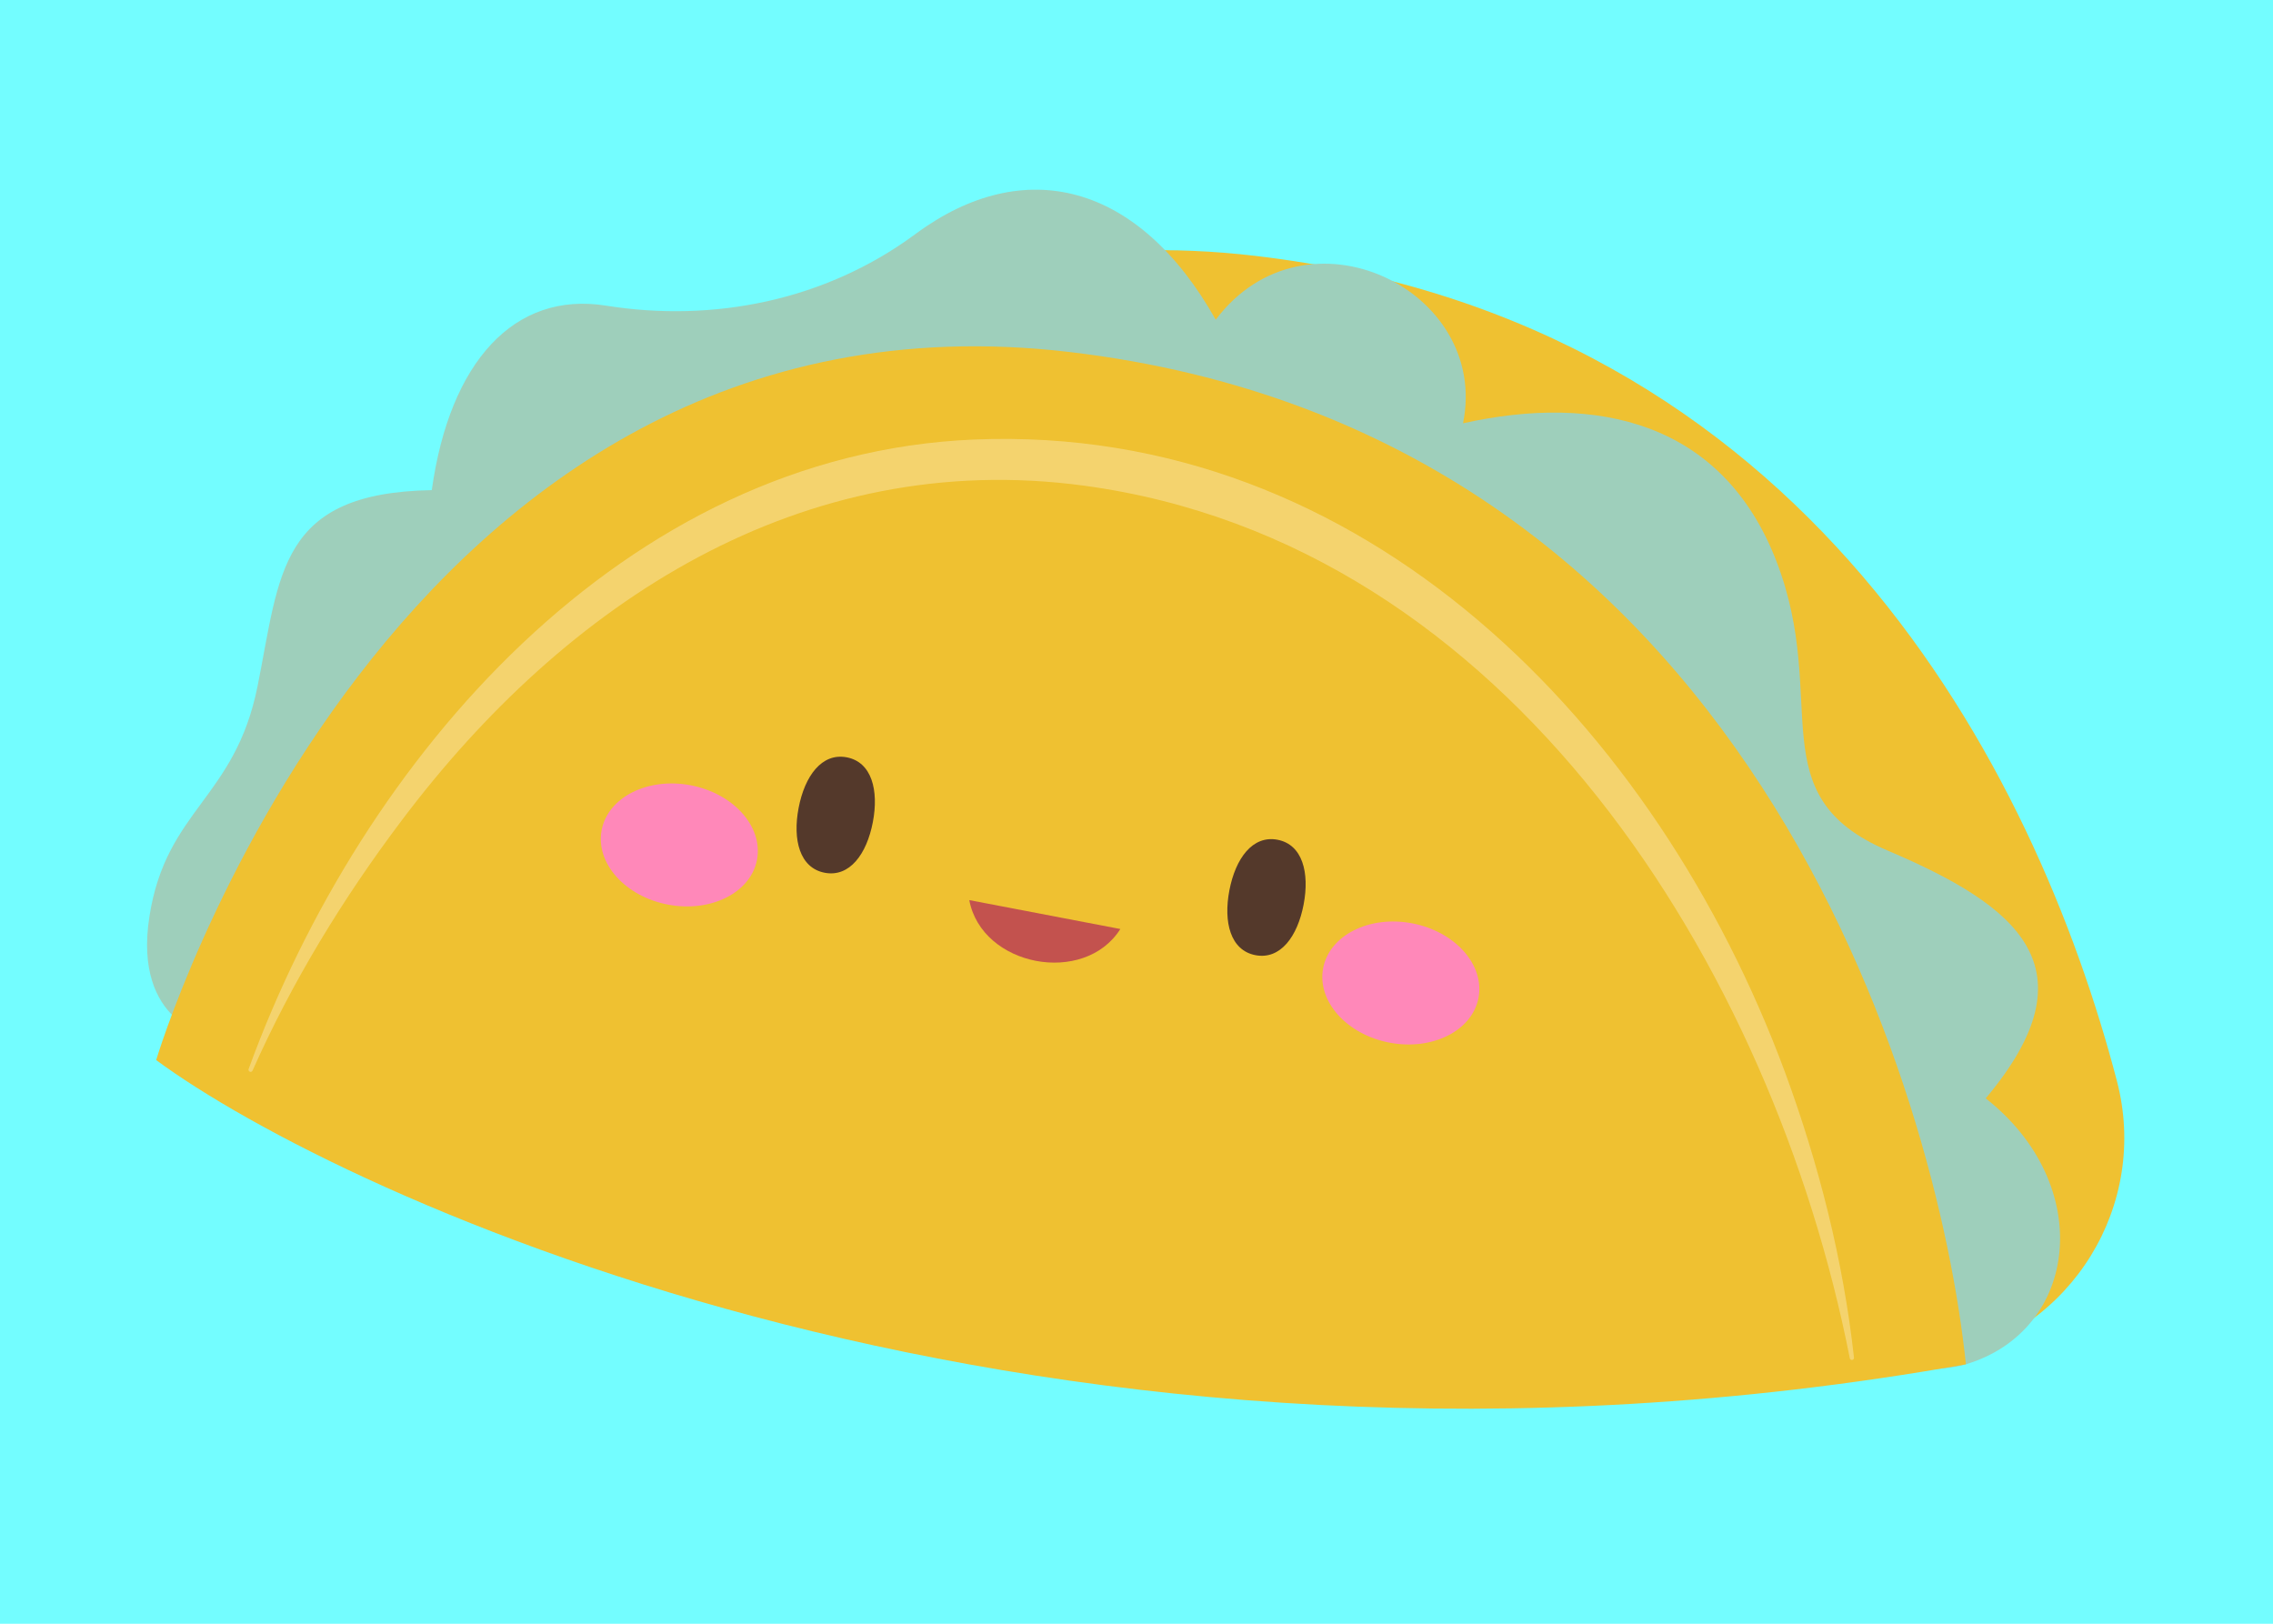 <?xml version='1.0' encoding='UTF-8'?>
<svg xmlns="http://www.w3.org/2000/svg" xmlns:xlink="http://www.w3.org/1999/xlink" xmlns:svg="http://www.w3.org/2000/svg" xmlns:serif="http://www.serif.com/" height="100%" style="fill-rule:evenodd;clip-rule:evenodd;" version="1.1" viewBox="860.0 507.143 120.0 85.714" width="100%">
    <g>
        <svg:rect x="860" y="507.143" width="120" height="85.714" style="fill:rgb(115,253,255);" />
        <svg:g transform="matrix(0.507,0,0,0.507,853.463,419.432)">
            <svg:path d="M48.529,273.367C48.529,273.367 72.925,191.312 143.637,199.644C201.066,206.41 224.854,253.164 233.327,285.55C236.701,298.447 228.635,311.52 215.614,314.379C161.318,326.302 64.96,285.501 48.529,273.367Z" style="fill:rgb(239,193,49);fill-rule:nonzero;stroke-linecap:round;stroke-linejoin:round;stroke-miterlimit:10;" />
            <svg:path d="M34.893,280.936C34.893,280.936 26.711,279.615 28.451,268.433C30.19,257.251 37.356,256.182 39.711,244.456C42.066,232.73 41.898,224.311 57.855,224.032C59.713,210.686 66.436,203.298 75.99,204.823C87.252,206.62 98.792,204.249 108.003,197.525C108.114,197.444 108.225,197.363 108.336,197.281C119.483,189.103 131.412,191.936 139.486,206.286C148.869,193.831 168.077,203.167 165.238,217.073C179.163,213.977 192.251,216.882 197.869,231.428C203.487,245.974 195.948,255.822 209.474,261.569C222.999,267.316 231.097,273.753 219.665,287.361C231.098,296.332 229.415,311.497 217.603,315.049C198.559,320.777 34.893,280.936 34.893,280.936Z" style="fill:rgb(158,207,187);fill-rule:nonzero;stroke-linecap:round;stroke-linejoin:round;stroke-miterlimit:10;" />
            <svg:path d="M29.156,283.374C29.156,283.374 53.552,201.319 124.264,209.651C194.976,217.982 214.685,286.937 217.602,315.05C121.573,332.154 48.077,297.347 29.156,283.374Z" style="fill:rgb(239,193,49);fill-rule:nonzero;stroke-linecap:round;stroke-linejoin:round;stroke-miterlimit:10;" />
            <svg:g>
                <svg:path d="M103.782,258.6C103.147,261.919 101.369,264.367 98.767,263.869C96.165,263.371 95.417,260.439 96.052,257.121C96.687,253.803 98.464,251.354 101.067,251.852C103.669,252.349 104.417,255.281 103.782,258.6Z" style="fill:rgb(84,57,43);fill-rule:nonzero;" />
                <svg:path d="M148.638,267.182C148.003,270.5 146.226,272.949 143.623,272.451C141.021,271.953 140.273,269.021 140.908,265.703C141.543,262.384 143.321,259.936 145.923,260.434C148.525,260.932 149.273,263.863 148.638,267.182Z" style="fill:rgb(84,57,43);fill-rule:nonzero;" />
                <svg:path d="M113.824,266.718C115.122,273.63 125.797,275.672 129.554,269.727L113.824,266.718Z" style="fill:rgb(195,82,78);fill-rule:nonzero;stroke-linecap:round;stroke-linejoin:round;stroke-miterlimit:10;" />
                <svg:path d="M91.719,262.521C91.063,265.951 86.909,268.039 82.442,267.184C77.975,266.329 74.885,262.856 75.542,259.426C76.198,255.996 80.352,253.908 84.819,254.763C89.286,255.618 92.375,259.091 91.719,262.521Z" style="fill:rgb(255,136,185);fill-rule:nonzero;" />
                <svg:path d="M166.85,276.895C166.194,280.325 162.04,282.413 157.573,281.558C153.106,280.703 150.016,277.23 150.672,273.8C151.328,270.37 155.482,268.282 159.949,269.137C164.416,269.991 167.506,273.465 166.85,276.895Z" style="fill:rgb(255,136,185);fill-rule:nonzero;" />
            </svg:g>
            <svg:g opacity="0.3">
                <svg:path d="M38.784,284.303C50.546,252.015 77.831,220.301 114.319,218.764C155.029,217.083 185.421,248.693 198.733,284.556C202.292,294.21 204.823,304.21 205.946,314.338C205.968,314.463 205.881,314.584 205.754,314.597C205.64,314.61 205.536,314.532 205.514,314.421C197.484,273.677 170.025,229.555 125.786,223.568C96.377,219.597 71.793,235.718 54.692,258.462C48.61,266.526 43.294,275.239 39.191,284.471C39.142,284.582 39.013,284.633 38.901,284.585C38.793,284.536 38.742,284.412 38.784,284.303Z" style="fill:white;fill-rule:nonzero;" />
            </svg:g>
            <svg:g>
                <svg:path d="M52.229,275.784C52.229,275.784 49.972,280.229 53.005,282.362" style="fill:none;fill-rule:nonzero;stroke-linecap:round;stroke-linejoin:round;stroke-miterlimit:10;" />
                <svg:path d="M61.014,279.357C61.014,279.357 58.757,283.802 61.79,285.935" style="fill:none;fill-rule:nonzero;stroke-linecap:round;stroke-linejoin:round;stroke-miterlimit:10;" />
                <svg:path d="M57.687,264.65C57.687,264.65 55.43,269.095 58.463,271.228" style="fill:none;fill-rule:nonzero;stroke-linecap:round;stroke-linejoin:round;stroke-miterlimit:10;" />
            </svg:g>
            <svg:g>
                <svg:path d="M176.277,280.725C176.277,280.725 174.02,285.17 177.053,287.303" style="fill:none;fill-rule:nonzero;stroke-linecap:round;stroke-linejoin:round;stroke-miterlimit:10;" />
                <svg:path d="M185.063,284.299C185.063,284.299 182.806,288.744 185.839,290.877" style="fill:none;fill-rule:nonzero;stroke-linecap:round;stroke-linejoin:round;stroke-miterlimit:10;" />
                <svg:path d="M181.736,269.591C181.736,269.591 179.478,274.036 182.512,276.169" style="fill:none;fill-rule:nonzero;stroke-linecap:round;stroke-linejoin:round;stroke-miterlimit:10;" />
            </svg:g>
            <svg:g>
                <svg:path d="M190.532,297.312C190.532,297.312 188.275,301.757 191.308,303.89" style="fill:none;fill-rule:nonzero;stroke-linecap:round;stroke-linejoin:round;stroke-miterlimit:10;" />
                <svg:path d="M199.318,300.885C199.318,300.885 197.06,305.33 200.094,307.464" style="fill:none;fill-rule:nonzero;stroke-linecap:round;stroke-linejoin:round;stroke-miterlimit:10;" />
                <svg:path d="M195.991,286.178C195.991,286.178 193.733,290.623 196.767,292.756" style="fill:none;fill-rule:nonzero;stroke-linecap:round;stroke-linejoin:round;stroke-miterlimit:10;" />
            </svg:g>
            <svg:g>
                <svg:path d="M94.8,228.329C94.8,228.329 92.543,232.774 95.576,234.907" style="fill:none;fill-rule:nonzero;stroke-linecap:round;stroke-linejoin:round;stroke-miterlimit:10;" />
                <svg:path d="M103.586,231.902C103.586,231.902 101.329,236.347 104.362,238.48" style="fill:none;fill-rule:nonzero;stroke-linecap:round;stroke-linejoin:round;stroke-miterlimit:10;" />
                <svg:path d="M100.259,217.195C100.259,217.195 98.002,221.64 101.035,223.773" style="fill:none;fill-rule:nonzero;stroke-linecap:round;stroke-linejoin:round;stroke-miterlimit:10;" />
            </svg:g>
            <svg:path d="M48.901,235.337L53.618,239.143" style="fill:none;fill-rule:nonzero;stroke-linecap:round;stroke-linejoin:round;stroke-miterlimit:10;" />
            <svg:path d="M70.933,211.489L74.541,219.601" style="fill:none;fill-rule:nonzero;stroke-linecap:round;stroke-linejoin:round;stroke-miterlimit:10;" />
            <svg:path d="M77.913,211.725L79.27,217.819" style="fill:none;fill-rule:nonzero;stroke-linecap:round;stroke-linejoin:round;stroke-miterlimit:10;" />
            <svg:path d="M183.403,224.765C183.549,226.17 178.031,233.337 178.031,233.337" style="fill:none;fill-rule:nonzero;stroke-linecap:round;stroke-linejoin:round;stroke-miterlimit:10;" />
            <svg:path d="M188.804,231.509L182.133,237.222" style="fill:none;fill-rule:nonzero;stroke-linecap:round;stroke-linejoin:round;stroke-miterlimit:10;" />
            <svg:path d="M218.985,274.128L208.496,278.782" style="fill:none;fill-rule:nonzero;stroke-linecap:round;stroke-linejoin:round;stroke-miterlimit:10;" />
        </svg:g>
    </g>
</svg>